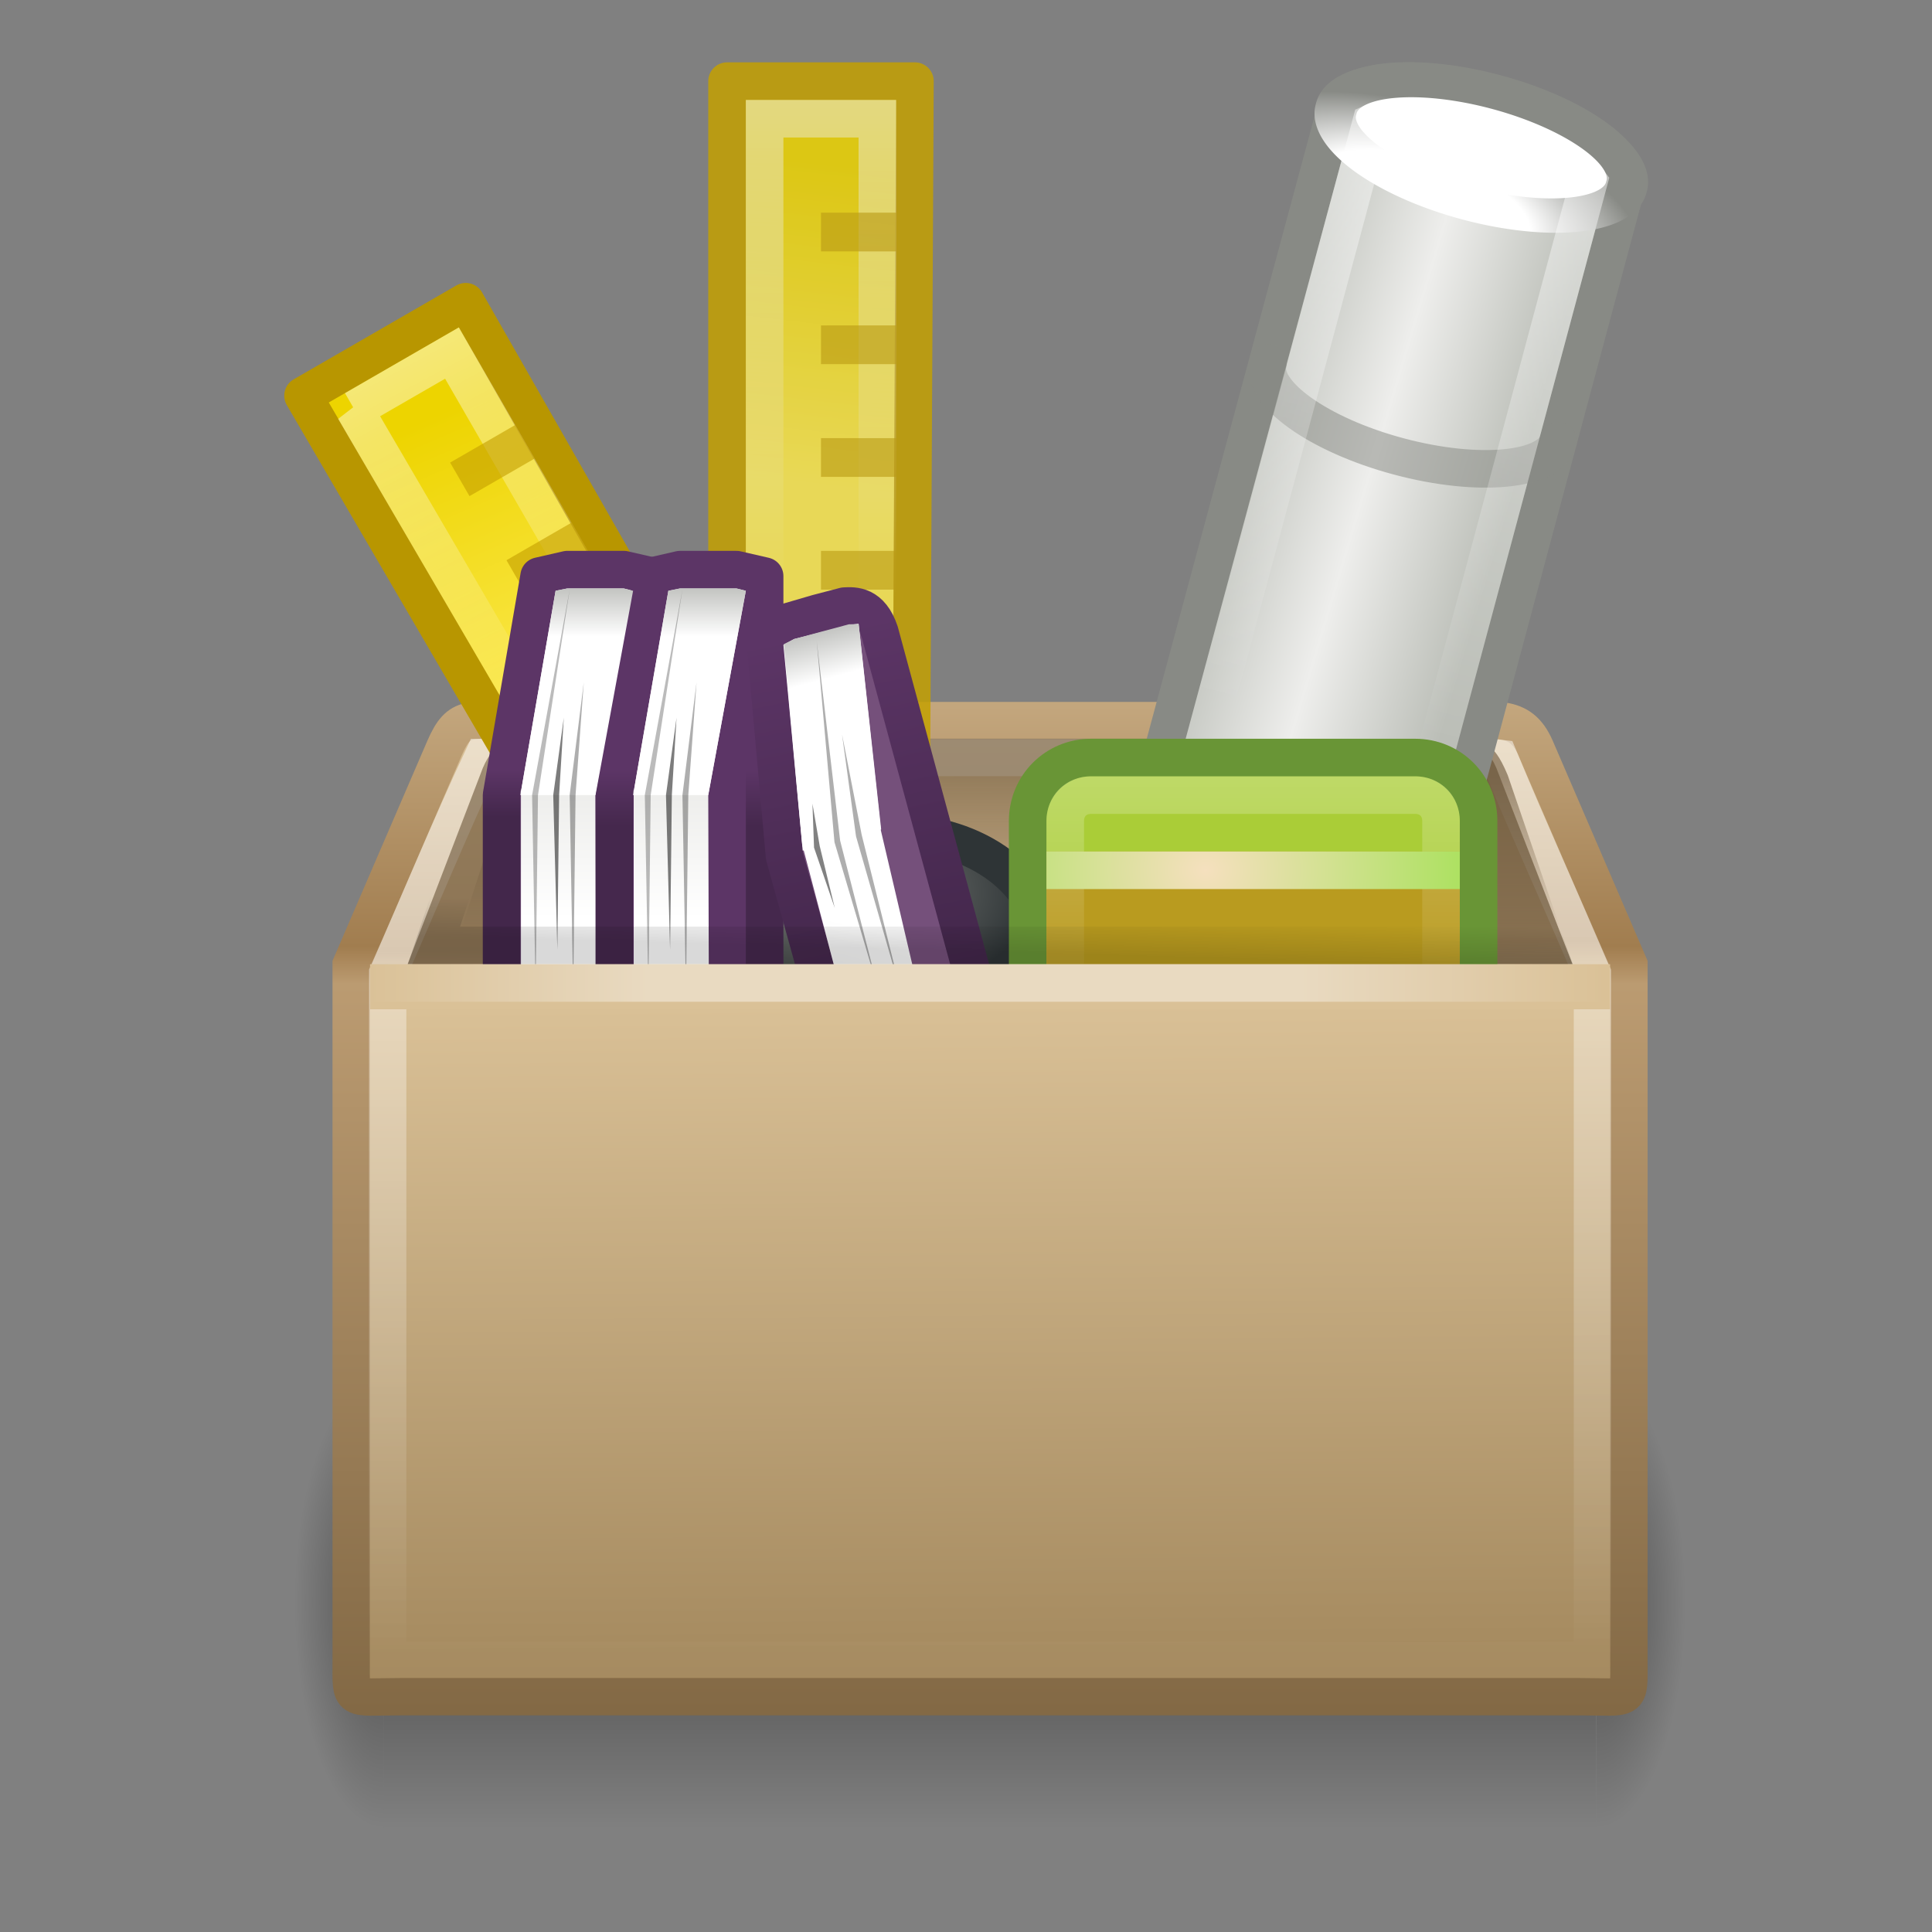 <svg xmlns="http://www.w3.org/2000/svg" xmlns:svg="http://www.w3.org/2000/svg" xmlns:xlink="http://www.w3.org/1999/xlink" id="svg2963" width="140" height="140" version="1.1"><rect width="100%" height="100%" fill="#808080" stroke="none"/><defs id="defs3"><linearGradient id="linearGradient2394"><stop id="stop2396" offset="0" stop-color="#5c3566" stop-opacity="1"/><stop id="stop2398" offset="1" stop-color="#45284d" stop-opacity="1"/></linearGradient><linearGradient id="linearGradient2384"><stop id="stop2386" offset="0" stop-color="#5c3566" stop-opacity="1"/><stop id="stop2388" offset="1" stop-color="#43274b" stop-opacity="1"/></linearGradient><linearGradient id="linearGradient3919"><stop id="stop3921" offset="0" stop-color="#fff" stop-opacity="1"/><stop id="stop3923" offset="1" stop-color="#fff" stop-opacity="0"/></linearGradient><linearGradient id="linearGradient3887"><stop id="stop3889" offset="0" stop-color="#edd400" stop-opacity="1"/><stop id="stop3891" offset="1" stop-color="#fce94f" stop-opacity="1"/></linearGradient><linearGradient id="linearGradient3800"><stop id="stop3802" offset="0" stop-color="#babdb6" stop-opacity="1"/><stop id="stop3804" offset=".5" stop-color="#eeeeec" stop-opacity="1"/><stop id="stop3806" offset="1" stop-color="#babdb6" stop-opacity="1"/></linearGradient><linearGradient id="linearGradient3792"><stop id="stop3794" offset="0" stop-color="#fff" stop-opacity="1"/><stop id="stop3796" offset=".5" stop-color="#fff" stop-opacity="1"/><stop id="stop3798" offset="1" stop-color="#888a85" stop-opacity="1"/></linearGradient><linearGradient id="linearGradient3786"><stop id="stop3788" offset="0" stop-color="#888a85" stop-opacity="1"/><stop id="stop3790" offset="1" stop-color="#2e3436" stop-opacity="1"/></linearGradient><linearGradient id="linearGradient3551"><stop id="stop3553" offset="0" stop-color="#fff" stop-opacity="1"/><stop id="stop3555" offset="1" stop-color="#888a85" stop-opacity="1"/></linearGradient><linearGradient id="linearGradient3539"><stop id="stop3541" offset="0" stop-color="#fff" stop-opacity="1"/><stop id="stop3543" offset="1" stop-color="#888a85" stop-opacity="1"/></linearGradient><linearGradient id="linearGradient3517"><stop id="stop3519" offset="0" stop-color="#fff" stop-opacity="1"/><stop id="stop3521" offset="1" stop-color="#eeeeec" stop-opacity="1"/></linearGradient><linearGradient id="linearGradient3470"><stop id="stop3472" offset="0" stop-color="#f5e0be" stop-opacity="1"/><stop id="stop3474" offset="1" stop-color="#8ae234" stop-opacity="1"/></linearGradient><linearGradient id="linearGradient3251"><stop id="stop3253" offset="0" stop-color="#695337" stop-opacity="1"/><stop id="stop3255" offset="1" stop-color="#695337" stop-opacity="0"/></linearGradient><linearGradient id="linearGradient3243"><stop id="stop3245" offset="0" stop-color="#000" stop-opacity="1"/><stop id="stop3247" offset="1" stop-color="#000" stop-opacity="0"/></linearGradient><linearGradient id="linearGradient3746" x1="30.5" x2="30.5" y1="18.665" y2="26" gradientUnits="userSpaceOnUse" xlink:href="#linearGradient3919"/><linearGradient id="linearGradient3893" x1="13.896" x2="12.92" y1="4.666" y2="13.139" gradientUnits="userSpaceOnUse" xlink:href="#linearGradient3887"/><linearGradient id="linearGradient3917" x1="13.896" x2="12.92" y1="4.666" y2="13.139" gradientUnits="userSpaceOnUse" xlink:href="#linearGradient3887"/><linearGradient id="linearGradient3925" x1="14" x2="14" y1="3" y2="16.361" gradientUnits="userSpaceOnUse" xlink:href="#linearGradient3919"/><linearGradient id="linearGradient3934" x1="27.617" x2="35.258" y1="15.721" y2="15.5" gradientTransform="matrix(1,0,0,-1,0,48)" gradientUnits="userSpaceOnUse" xlink:href="#linearGradient3800"/><radialGradient id="radialGradient3936" cx="31.264" cy="12.943" r="4.556" fx="31.264" fy="12.943" gradientTransform="matrix(1.357,0,0,0.753,-11.152,1.004)" gradientUnits="userSpaceOnUse" xlink:href="#linearGradient3792"/><linearGradient id="linearGradient3944" x1="30.369" x2="30.513" y1="6.712" y2="24.091" gradientUnits="userSpaceOnUse" xlink:href="#linearGradient3919"/><linearGradient id="linearGradient2379" x1="2.052" x2="2.052" y1="23.776" y2="20.549" gradientTransform="matrix(0.966,0.259,0.259,-0.966,12.366,46.03)" gradientUnits="userSpaceOnUse" xlink:href="#linearGradient3517"/><linearGradient id="linearGradient2381" x1="12.5" x2="12.5" y1="16.248" y2="13.748" gradientTransform="translate(3,0)" gradientUnits="userSpaceOnUse" xlink:href="#linearGradient3551"/><linearGradient id="linearGradient2403" x1="2.052" x2="2.052" y1="23.776" y2="20.549" gradientTransform="translate(13,0)" gradientUnits="userSpaceOnUse" xlink:href="#linearGradient3517"/><linearGradient id="linearGradient2405" x1="12.813" x2="12.813" y1="16.279" y2="13.742" gradientTransform="translate(3,0)" gradientUnits="userSpaceOnUse" xlink:href="#linearGradient3539"/><radialGradient id="radialGradient2439" cx="27.233" cy="22.5" r="7" fx="27.233" fy="22.5" gradientTransform="matrix(1.446,0,0,1.253,-10.146,-5.696)" gradientUnits="userSpaceOnUse" xlink:href="#linearGradient3470"/><linearGradient id="linearGradient2390" x1="20.813" x2="22.719" y1="15.281" y2="24.594" gradientUnits="userSpaceOnUse" xlink:href="#linearGradient2384"/><linearGradient id="linearGradient2400" x1="13.563" x2="13.563" y1="19.844" y2="21.313" gradientUnits="userSpaceOnUse" xlink:href="#linearGradient2394"/><linearGradient id="linearGradient3275"><stop id="stop3277" offset="0" stop-color="#fff" stop-opacity="0"/><stop id="stop3283" offset=".245" stop-color="#fff" stop-opacity="1"/><stop id="stop3285" offset=".774" stop-color="#fff" stop-opacity="1"/><stop id="stop3279" offset="1" stop-color="#fff" stop-opacity="0"/></linearGradient><linearGradient id="linearGradient3199"><stop id="stop3201" offset="0" stop-color="#dac197" stop-opacity="1"/><stop id="stop3203" offset=".239" stop-color="#c1a581" stop-opacity="1"/><stop id="stop3205" offset=".276" stop-color="#dbc298" stop-opacity="1"/><stop id="stop3207" offset="1" stop-color="#a68b60" stop-opacity="1"/></linearGradient><linearGradient id="linearGradient3295"><stop id="stop3297" offset="0" stop-color="#c3a67d" stop-opacity="1"/><stop id="stop3299" offset=".239" stop-color="#a17d4f" stop-opacity="1"/><stop id="stop3301" offset=".276" stop-color="#bb9b71" stop-opacity="1"/><stop id="stop3303" offset="1" stop-color="#836945" stop-opacity="1"/></linearGradient><linearGradient id="linearGradient3681-3"><stop id="stop3683-8" offset="0" stop-color="#000" stop-opacity="1"/><stop id="stop3685-0" offset="1" stop-color="#000" stop-opacity="0"/></linearGradient><linearGradient id="linearGradient3703-9"><stop id="stop3705-0" offset="0" stop-color="#000" stop-opacity="0"/><stop id="stop3711-2" offset=".5" stop-color="#000" stop-opacity="1"/><stop id="stop3707-8" offset="1" stop-color="#000" stop-opacity="0"/></linearGradient><linearGradient id="linearGradient3250" x1="24.823" x2="24.997" y1="15.378" y2="37.277" gradientTransform="matrix(2.895,0,0,3.061,3.843,5.459)" gradientUnits="userSpaceOnUse" xlink:href="#linearGradient3199"/><linearGradient id="linearGradient3252" x1="15.464" x2="15.464" y1="7.976" y2="45.042" gradientTransform="matrix(2.258,0,0,1.965,17.55,35.51)" gradientUnits="userSpaceOnUse" xlink:href="#linearGradient3295"/><linearGradient id="linearGradient3278" x1="12.813" x2="12.813" y1="16.279" y2="13.742" gradientTransform="matrix(2.723,0,0,2.723,7.755,1.796)" gradientUnits="userSpaceOnUse" xlink:href="#linearGradient3539"/><linearGradient id="linearGradient3288" x1="2.052" x2="2.052" y1="23.776" y2="20.549" gradientTransform="matrix(2.723,0,0,2.723,34.984,1.796)" gradientUnits="userSpaceOnUse" xlink:href="#linearGradient3517"/><linearGradient id="linearGradient3291" x1="10.5" x2="10.5" y1="19.837" y2="21.077" gradientTransform="matrix(2.723,0,0,2.723,7.755,1.796)" gradientUnits="userSpaceOnUse" xlink:href="#linearGradient2384"/><radialGradient id="radialGradient3300" cx="19.219" cy="22.255" r="4.469" fx="19.219" fy="22.255" gradientTransform="matrix(3.34,0,0,1.794,-4.105,24.774)" gradientUnits="userSpaceOnUse" xlink:href="#linearGradient3786"/><linearGradient id="linearGradient3313" x1="11.124" x2="13.168" y1="21.563" y2="21.563" gradientTransform="matrix(-3.393,0,0,-2.723,144.905,132.496)" gradientUnits="userSpaceOnUse" xlink:href="#linearGradient3251"/><linearGradient id="linearGradient3325" x1="10.749" x2="12.11" y1="21.5" y2="21.5" gradientTransform="matrix(3.351,0,0,-2.723,-1.042,132.496)" gradientUnits="userSpaceOnUse" xlink:href="#linearGradient3251"/><linearGradient id="linearGradient3328" x1="22.188" x2="22.188" y1="20" y2="24.08" gradientTransform="matrix(2.836,0,0,2.723,6.727,1.796)" gradientUnits="userSpaceOnUse" xlink:href="#linearGradient3251"/><radialGradient id="radialGradient3351" cx="5" cy="41.5" r="5" fx="5" fy="41.5" gradientTransform="matrix(0.594,0,0,1.537,-6.659,-103.936)" gradientUnits="userSpaceOnUse" xlink:href="#linearGradient3681-3"/><linearGradient id="linearGradient3353" x1="17.554" x2="17.554" y1="46" y2="35" gradientTransform="matrix(1.757,0,0,1.397,-17.394,-16.412)" gradientUnits="userSpaceOnUse" xlink:href="#linearGradient3703-9"/><radialGradient id="radialGradient3355" cx="5" cy="41.5" r="5" fx="5" fy="41.5" gradientTransform="matrix(0.594,0,0,1.537,41.141,-103.936)" gradientUnits="userSpaceOnUse" xlink:href="#linearGradient3681-3"/><linearGradient id="linearGradient3359" x1="44.995" x2="3.005" y1="17.5" y2="17.5" gradientTransform="matrix(2.138,0,0,2.723,20.164,23.58)" gradientUnits="userSpaceOnUse" spreadMethod="reflect" xlink:href="#linearGradient3275"/><linearGradient id="linearGradient4137" x1="20.781" x2="20.813" y1="24.594" y2="23.531" gradientTransform="matrix(2.951,0,0,2.723,2.488,1.796)" gradientUnits="userSpaceOnUse" xlink:href="#linearGradient3243"/><linearGradient id="linearGradient4293" x1="14.177" x2="13.837" y1="2.159" y2="13.282" gradientUnits="userSpaceOnUse" xlink:href="#linearGradient3919"/><linearGradient id="linearGradient3777" x1="23" x2="23" y1="19" y2="44" gradientTransform="matrix(2.723,0,0,2.723,7.755,1.796)" gradientUnits="userSpaceOnUse" xlink:href="#linearGradient3919"/></defs><g id="g3305" display="inline" opacity=".4" transform="matrix(2.174,0,0,2.126,19.782,30.753)"><rect id="rect2484" width="2.96" height="15.367" x="-3.69" y="-47.848" fill="url(#radialGradient3351)" fill-opacity="1" stroke="none" transform="scale(-1,-1)"/><rect id="rect2486" width="40.412" height="15.367" x="3.69" y="32.482" fill="url(#linearGradient3353)" fill-opacity="1" stroke="none"/><rect id="rect3444" width="2.96" height="15.367" x="44.11" y="-47.848" fill="url(#radialGradient3355)" fill-opacity="1" stroke="none" display="inline" transform="scale(1,-1)"/></g><path id="path2488" fill="url(#linearGradient3250)" fill-opacity="1" fill-rule="nonzero" stroke="url(#linearGradient3252)" stroke-dasharray="none" stroke-dashoffset="0" stroke-linecap="round" stroke-linejoin="miter" stroke-miterlimit="4" stroke-opacity="1" stroke-width="2.707" d="m 37.896,52.216 66.608,0 c 3.888,0 5.638,-0.563 6.755,1.965 l 6.778,15.723 0,50.458 c 0,3.053 0.232,2.586 -3.656,2.586 l -85.277,0 c -3.888,0 -3.656,0.466 -3.656,-2.586 l 0,-50.458 6.778,-15.723 c 1.086,-2.477 1.781,-1.965 5.669,-1.965 z" display="block" overflow="visible" visibility="visible" style="marker:none"/><path id="path3772" fill="none" stroke="url(#linearGradient3777)" stroke-dasharray="none" stroke-dashoffset="0" stroke-linecap="round" stroke-linejoin="miter" stroke-miterlimit="4" stroke-opacity="1" stroke-width="2.707" d="m 34.984,54.893 c -2.411,5.161 -4.577,10.447 -6.892,15.657 0,16.593 0,33.185 0,49.778 29.101,0 58.202,0 87.303,0 0,-16.593 0,-33.185 0,-49.778 -2.237,-5.204 -4.579,-10.368 -6.75,-15.597 -1.774,-0.208 -4.307,-4.3e-4 -6.4,-0.06 -22.42,-5e-5 -44.841,5e-5 -67.261,0 z" display="block" opacity=".5" overflow="visible" visibility="visible" style="marker:none"/><path d="m 40.134,53.531 c -1.175,0 -1.551,0.192 -1.861,0.425 -0.31,0.234 -0.712,0.727 -1.063,1.702 l -4.608,14.21 81.347,0 -4.696,-13.7 c -0.592,-1.412 -1.015,-1.868 -1.418,-2.127 -0.403,-0.26 -1.018,-0.511 -2.393,-0.511 l -65.308,0 z" style="marker:none" id="path3692" fill="url(#linearGradient3328)" fill-opacity="1" fill-rule="nonzero" stroke="none" stroke-width="1" color="#000" display="block" opacity=".6" overflow="visible" visibility="visible"/><path d="m 38.44,53.531 c -1.388,0 -1.833,0.192 -2.199,0.425 -0.366,0.234 -0.842,0.727 -1.257,1.702 l -5.446,14.21 16.337,0 0,-16.337 -7.436,0 z" style="marker:none" id="path3694" fill="url(#linearGradient3325)" fill-opacity="1" fill-rule="nonzero" stroke="none" stroke-width="1" color="#000" display="block" opacity=".6" overflow="visible" visibility="visible"/><g id="g3899" opacity=".84" transform="matrix(2.723,0,0,2.723,21.37,-0.927)"><path id="path3901" fill="url(#linearGradient3917)" fill-opacity="1" fill-rule="nonzero" stroke="#c4a000" stroke-dashoffset="0" stroke-linecap="round" stroke-linejoin="round" stroke-miterlimit="4" stroke-opacity="1" stroke-width="1" d="m 11.5,2.5 5,0 L 16.392,23.438 11.5,23.5 11.5,2.5 z" color="#000" display="inline" enable-background="accumulate" overflow="visible" visibility="visible" style="marker:none"/><rect id="rect3903" width="3" height="19" x="12.5" y="3.5" fill="none" stroke="url(#linearGradient3925)" stroke-dasharray="none" stroke-dashoffset="0" stroke-linecap="round" stroke-linejoin="miter" stroke-miterlimit="4" stroke-opacity="1" stroke-width="1" color="#000" display="inline" enable-background="accumulate" opacity=".5" overflow="visible" visibility="visible" style="marker:none"/><g id="g3905"><rect id="rect3907" width="2" height="1.031" x="14" y="6" fill="#c4a000" fill-opacity="1" fill-rule="nonzero" stroke="none" stroke-width="1" color="#000" display="inline" enable-background="accumulate" opacity=".621" overflow="visible" visibility="visible" style="marker:none"/><rect id="rect3909" width="2" height="1.031" x="14" y="9" fill="#c4a000" fill-opacity="1" fill-rule="nonzero" stroke="none" stroke-width="1" color="#000" display="inline" enable-background="accumulate" opacity=".621" overflow="visible" visibility="visible" style="marker:none"/><rect id="rect3911" width="2" height="1.031" x="14" y="12" fill="#c4a000" fill-opacity="1" fill-rule="nonzero" stroke="none" stroke-width="1" color="#000" display="inline" enable-background="accumulate" opacity=".621" overflow="visible" visibility="visible" style="marker:none"/><rect id="rect3913" width="2" height="1.031" x="14" y="15" fill="#c4a000" fill-opacity="1" fill-rule="nonzero" stroke="none" stroke-width="1" color="#000" display="inline" enable-background="accumulate" opacity=".621" overflow="visible" visibility="visible" style="marker:none"/><rect id="rect3915" width="2" height="1.031" x="14" y="18" fill="#c4a000" fill-opacity="1" fill-rule="nonzero" stroke="none" stroke-width="1" color="#000" display="inline" enable-background="accumulate" opacity=".621" overflow="visible" visibility="visible" style="marker:none"/></g></g><path d="m 104.937,53.531 c 1.405,0 1.856,0.192 2.226,0.425 0.371,0.234 0.852,0.727 1.272,1.702 l 5.513,14.21 -16.539,0 0,-16.337 7.527,0 z" style="marker:none" id="path3696" fill="url(#linearGradient3313)" fill-opacity="1" fill-rule="nonzero" stroke="none" stroke-width="1" color="#000" display="block" opacity=".67" overflow="visible" visibility="visible"/><g id="g3877" transform="matrix(2.358,-1.361,1.361,2.358,-8.56,38.426)"><path id="rect3846" fill="url(#linearGradient3893)" fill-opacity="1" fill-rule="nonzero" stroke="#b89600" stroke-dashoffset="0" stroke-linecap="round" stroke-linejoin="round" stroke-miterlimit="4" stroke-opacity="1" stroke-width="1" d="m 11.5,2.5 5,0 L 16.392,23.438 11.586,20.663 11.5,2.5 z" color="#000" display="inline" enable-background="accumulate" overflow="visible" visibility="visible" style="marker:none"/><path id="rect3858" fill="none" stroke="url(#linearGradient4293)" stroke-dashoffset="0" stroke-linecap="round" stroke-linejoin="miter" stroke-miterlimit="4" stroke-opacity="1" stroke-width="1" d="m 12.5,3.5 3,0 0,19 L 12.588,21.035 12.5,3.5 z" color="#000" display="inline" enable-background="accumulate" opacity=".5" overflow="visible" visibility="visible" style="marker:none"/><g id="g3870"><rect id="rect3860" width="2" height="1.031" x="14" y="6" fill="#c4a000" fill-opacity="1" fill-rule="nonzero" stroke="none" stroke-width="1" color="#000" display="inline" enable-background="accumulate" opacity=".621" overflow="visible" visibility="visible" style="marker:none"/><rect id="rect3862" width="2" height="1.031" x="14" y="9" fill="#c4a000" fill-opacity="1" fill-rule="nonzero" stroke="none" stroke-width="1" color="#000" display="inline" enable-background="accumulate" opacity=".621" overflow="visible" visibility="visible" style="marker:none"/><rect id="rect3864" width="2" height="1.031" x="14" y="12" fill="#c4a000" fill-opacity="1" fill-rule="nonzero" stroke="none" stroke-width="1" color="#000" display="inline" enable-background="accumulate" opacity=".621" overflow="visible" visibility="visible" style="marker:none"/><rect id="rect3866" width="2" height="1.031" x="14" y="15" fill="#c4a000" fill-opacity="1" fill-rule="nonzero" stroke="none" stroke-width="1" color="#000" display="inline" enable-background="accumulate" opacity=".621" overflow="visible" visibility="visible" style="marker:none"/><rect id="rect3868" width="2" height="1.031" x="14" y="18" fill="#c4a000" fill-opacity="1" fill-rule="nonzero" stroke="none" stroke-width="1" color="#000" display="inline" enable-background="accumulate" opacity=".621" overflow="visible" visibility="visible" style="marker:none"/></g></g><path id="path3698" fill="url(#radialGradient3300)" fill-opacity="1" fill-rule="nonzero" stroke="#2e3436" stroke-dasharray="none" stroke-dashoffset="0" stroke-linecap="round" stroke-linejoin="round" stroke-miterlimit="4" stroke-opacity="1" stroke-width="2.723" d="m 64.851,60.339 c -5.965,0 -10.807,3.66 -10.807,8.169 0,0.957 0.28,1.87 0.681,2.723 l 20.252,0 c 0.4,-0.853 0.681,-1.766 0.681,-2.723 0,-4.509 -4.841,-8.169 -10.807,-8.169 z" color="#000" display="inline" enable-background="accumulate" overflow="visible" visibility="visible" style="marker:none"/><g id="g3927" transform="matrix(2.63,0.705,-0.705,2.63,32.753,-31.83)"><g id="g3700" transform="translate(-2,20)"><path id="path3702" fill="url(#linearGradient3934)" fill-opacity="1" fill-rule="nonzero" stroke="#888a85" stroke-dasharray="none" stroke-dashoffset="0" stroke-linecap="round" stroke-linejoin="miter" stroke-miterlimit="4" stroke-opacity="1" stroke-width="1" d="m 32.5,6.5 c -2.208,0 -4,0.672 -4,1.5 L 28.475,26.251 36.5,25.5 c -2.14e-4,-6.547 0,-14.06 0,-17.5 0,-0.828 -1.792,-1.5 -4,-1.5 z" color="#000" display="inline" enable-background="accumulate" overflow="visible" transform="translate(0,-20)" visibility="visible" style="marker:none"/><path id="path3704" fill="#fff" fill-opacity="1" fill-rule="nonzero" stroke="url(#radialGradient3936)" stroke-dasharray="none" stroke-dashoffset="0" stroke-linecap="round" stroke-linejoin="miter" stroke-miterlimit="4" stroke-opacity="1" stroke-width="1.112" d="m 36.504,8.269 a 4,1.856 0 1 1 -7.999,0 4,1.856 0 1 1 7.999,0 z" color="#000" display="inline" enable-background="accumulate" overflow="visible" transform="matrix(1,0,0,0.808,0,-18.683)" visibility="visible" style="marker:none"/><path id="path3706" fill="none" stroke="#888a85" stroke-dashoffset="0" stroke-linecap="round" stroke-linejoin="miter" stroke-miterlimit="4" stroke-opacity="1" stroke-width="1" d="m 36.504,-5 c 0,0.828 -1.792,1.5 -4,1.5 -2.208,0 -4,-0.672 -4,-1.5" color="#000" display="inline" enable-background="accumulate" opacity=".529" overflow="visible" visibility="visible" style="marker:none"/></g><path id="path3708" fill="none" stroke="url(#linearGradient3944)" stroke-dasharray="none" stroke-dashoffset="0" stroke-linecap="round" stroke-linejoin="miter" stroke-miterlimit="4" stroke-opacity="1" stroke-width="1" d="M 30.5,7.5 C 29.497,7.5 28.6,7.662 28.031,7.875 27.766,7.974 27.579,8.061 27.5,8.125 l 0,17.375 6,0 c -4.58e-4,-6.397 -5.1e-5,-13.895 0,-17.375 C 33.421,8.061 33.234,7.974 32.969,7.875 32.4,7.662 31.503,7.5 30.5,7.5 z" color="#000" display="inline" enable-background="accumulate" opacity=".5" overflow="visible" visibility="visible" style="marker:none"/></g><path id="path3718" fill="#75507b" fill-opacity="1" fill-rule="nonzero" stroke="url(#linearGradient3291)" stroke-dasharray="none" stroke-dashoffset="0" stroke-linecap="round" stroke-linejoin="round" stroke-miterlimit="4" stroke-opacity="1" stroke-width="2.723" d="m 39.069,41.746 -2.723,15.869 0,13.615 10.892,0 0,-29.484 -2.042,-0.468 -2.042,0 -2.042,0 -2.042,0.468 z" color="#000" display="inline" enable-background="accumulate" overflow="visible" visibility="visible" style="marker:none"/><path d="m 41.111,42.64 -0.851,0.17 -2.553,14.806 0.043,-0.425 0,14.806 5.446,-0.021 -0.043,-14.363 2.723,-14.802 -0.681,-0.17 -2.042,0 -2.042,0 z" style="marker:none" id="path3720" fill="url(#linearGradient3288)" fill-opacity="1" fill-rule="nonzero" stroke="none" stroke-width="1" color="#000" display="inline" enable-background="accumulate" overflow="visible" visibility="visible"/><g id="g2417" transform="matrix(2.723,0,0,2.723,7.755,1.796)"><path id="path2387" fill="#5c3566" fill-opacity="1" fill-rule="nonzero" stroke="url(#linearGradient2400)" stroke-dasharray="none" stroke-dashoffset="0" stroke-linecap="round" stroke-linejoin="round" stroke-miterlimit="4" stroke-opacity="1" stroke-width="1" d="m 14.5,14.672 -1,5.828 0,5 4,0 0,-10.828 L 16.75,14.5 l -0.75,0 -0.75,0 -0.75,0.172 z" color="#000" display="inline" enable-background="accumulate" overflow="visible" visibility="visible" style="marker:none"/><path d="M 15.25,15 14.938,15.062 14,20.5 l 0.016,-0.156 0,5.438 2,-0.008 L 16,20.499 17,15.062 16.75,15 16,15 15.25,15 z" style="marker:none" id="path2391" fill="url(#linearGradient2403)" fill-opacity="1" fill-rule="nonzero" stroke="none" stroke-width="1" color="#000" display="inline" enable-background="accumulate" overflow="visible" visibility="visible"/><path d="M 15.25,15 14.938,15.062 14,20.5 16,20.499 17,15.062 16.75,15 16,15 15.25,15 z" style="marker:none" id="path2393" fill="url(#linearGradient2405)" fill-opacity="1" fill-rule="nonzero" stroke="none" stroke-width="1" color="#000" display="inline" enable-background="accumulate" overflow="visible" visibility="visible"/><path id="path2395" fill="#000" fill-opacity="1" fill-rule="evenodd" stroke="none" d="m 15.688,17.5 -0.375,3 0.094,5.281 0.062,-5.281 0.219,-3 z" opacity=".318"/><path id="path2397" fill="#000" fill-opacity="1" fill-rule="evenodd" stroke="none" d="m 15.312,15.031 -1,5.469 0.094,5.281 0.062,-5.281 0.844,-5.469 z" opacity=".268"/><path id="path2399" fill="#000" fill-opacity="1" fill-rule="evenodd" stroke="none" d="M 15.156,18.438 14.875,20.5 14.984,24.609 15.031,20.5 l 0.125,-2.062 z" opacity=".513"/></g><path d="m 41.111,42.64 -0.851,0.17 -2.553,14.806 5.446,-0.004 2.723,-14.802 -0.681,-0.17 -2.042,0 -2.042,0 z" style="marker:none" id="path3722" fill="url(#linearGradient3278)" fill-opacity="1" fill-rule="nonzero" stroke="none" stroke-width="1" color="#000" display="inline" enable-background="accumulate" overflow="visible" visibility="visible"/><path id="path3951" fill="#000" fill-opacity="1" fill-rule="evenodd" stroke="none" d="m 42.302,49.447 -1.021,8.169 0.255,14.38 0.17,-14.38 0.596,-8.169 z" opacity=".318"/><path id="path3948" fill="#000" fill-opacity="1" fill-rule="evenodd" stroke="none" d="M 41.281,42.725 38.558,57.616 38.813,71.996 38.984,57.616 41.281,42.725 z" opacity=".268"/><g id="g2371" transform="matrix(2.63,-0.705,0.705,2.63,6.895,17.597)"><path id="path3724" fill="#75507b" fill-opacity="1" fill-rule="nonzero" stroke="url(#linearGradient2390)" stroke-dasharray="none" stroke-dashoffset="0" stroke-linecap="round" stroke-linejoin="round" stroke-miterlimit="4" stroke-opacity="1" stroke-width="1" d="m 19.75,15 -0.719,0.188 -0.75,0.219 -0.656,0.344 0.531,5.906 0.953,3.438 4.125,0 L 20.688,15.688 C 20.447,14.967 20.014,14.986 19.75,15 z" color="#000" display="inline" enable-background="accumulate" overflow="visible" transform="matrix(0.966,0.259,-0.259,0.966,1.565,-5.103)" visibility="visible" style="marker:none"/><path id="path3726" fill="url(#linearGradient2379)" fill-opacity="1" fill-rule="nonzero" stroke="none" stroke-width="1" d="m 20.125,15.469 -0.25,0.031 -0.719,0.188 -0.75,0.188 -0.281,0.156 0.5,5.312 1.094,4.156 2.062,0 -1.062,-4.531 -0.594,-5.5 z" color="#000" display="inline" enable-background="accumulate" overflow="visible" transform="matrix(0.966,0.259,-0.259,0.966,1.565,-5.103)" visibility="visible" style="marker:none"/><path d="M 15.25,15 14.938,15.062 14,20.5 16.163,20.494 17,15.062 16.75,15 16,15 15.25,15 z" style="marker:none" id="path3732" fill="url(#linearGradient2381)" fill-opacity="1" fill-rule="nonzero" stroke="none" stroke-width="1" color="#000" display="inline" enable-background="accumulate" overflow="visible" visibility="visible"/><path id="path3955" fill="#000" fill-opacity="1" fill-rule="evenodd" stroke="none" d="M 15.812,17.781 15.469,20.5 15.549,24.985 15.625,20.5 15.812,17.781 z" opacity=".318"/><path id="path3957" fill="#000" fill-opacity="1" fill-rule="evenodd" stroke="none" d="M 14.574,19.359 14.312,20.5 14.429,22.196 14.469,20.5 14.574,19.359 z" opacity=".494"/><path id="path3959" fill="#000" fill-opacity="1" fill-rule="evenodd" stroke="none" d="M 15.802,15.22 14.875,20.5 14.984,24.609 15.031,20.5 15.802,15.22 z" opacity=".318"/></g><path id="path3953" fill="#000" fill-opacity="1" fill-rule="evenodd" stroke="none" d="m 40.856,52 -0.766,5.616 0.298,11.189 0.128,-11.189 0.34,-5.616 z" opacity=".513"/><g id="g2433" transform="matrix(2.723,0,0,2.723,7.755,1.796)"><path id="path3710" fill="#aacd37" fill-opacity="1" fill-rule="nonzero" stroke="#699536" stroke-dasharray="none" stroke-dashoffset="0" stroke-linecap="round" stroke-linejoin="miter" stroke-miterlimit="4" stroke-opacity="1" stroke-width="1" d="M 26.188,19.5 C 25.248,19.5 24.5,20.248 24.5,21.188 l 0,4.312 12,0 0,-4.312 C 36.5,20.248 35.752,19.5 34.812,19.5 l -8.625,0 z" color="#000" display="inline" enable-background="accumulate" overflow="visible" visibility="visible" style="marker:none"/><rect id="rect3712" width="11" height="4" x="25" y="22" fill="#c17d11" fill-opacity="1" fill-rule="nonzero" stroke="none" stroke-width="1" color="#000" display="inline" enable-background="accumulate" opacity=".625" overflow="visible" visibility="visible" style="marker:none"/><path id="path3714" fill="none" stroke="url(#linearGradient3746)" stroke-dashoffset="0" stroke-linecap="round" stroke-linejoin="miter" stroke-miterlimit="4" stroke-opacity="1" stroke-width="1" d="M 26.188,20.5 C 25.787,20.5 25.5,20.787 25.5,21.188 l 0,4.312 10,0 0,-4.312 C 35.5,20.787 35.213,20.5 34.812,20.5 l -8.625,0 z" color="#000" display="inline" enable-background="accumulate" opacity=".295" overflow="visible" visibility="visible" style="marker:none"/><rect id="rect3716" width="11" height="1" x="25" y="22" fill="url(#radialGradient2439)" fill-opacity="1" fill-rule="nonzero" stroke="none" stroke-width="1" color="#000" display="inline" enable-background="accumulate" overflow="visible" rx="0" ry="0" visibility="visible" style="marker:none"/></g><path id="path3730" fill="none" stroke="url(#linearGradient4137)" stroke-dashoffset="0" stroke-linecap="butt" stroke-linejoin="miter" stroke-miterlimit="4" stroke-opacity="1" stroke-width="2.723" d="m 37.254,54.893 c -0.528,0 -0.823,0.059 -0.922,0.085 -0.099,0.026 -0.005,0.022 -0.092,0.085 -0.017,0.012 -0.343,0.216 -0.646,1.021 l -4.15,12.423 80.598,0 -4.242,-11.828 0,-0.085 c -0.513,-1.148 -0.775,-1.355 -0.922,-1.447 -0.207,-0.128 -0.416,-0.255 -1.66,-0.255 l -67.964,0 z" color="#000" display="block" opacity=".15" overflow="visible" visibility="visible" style="marker:none"/><rect id="rect4133" width="89.856" height="3.267" x="26.816" y="69.869" fill="#dac197" fill-opacity="1" stroke="none"/><path id="path3357" fill="none" stroke="url(#linearGradient3359)" stroke-linecap="square" stroke-linejoin="miter" stroke-opacity="1" stroke-width="2.723" d="m 27.66,71.23 87.65,0" display="inline" opacity=".4"/></svg>